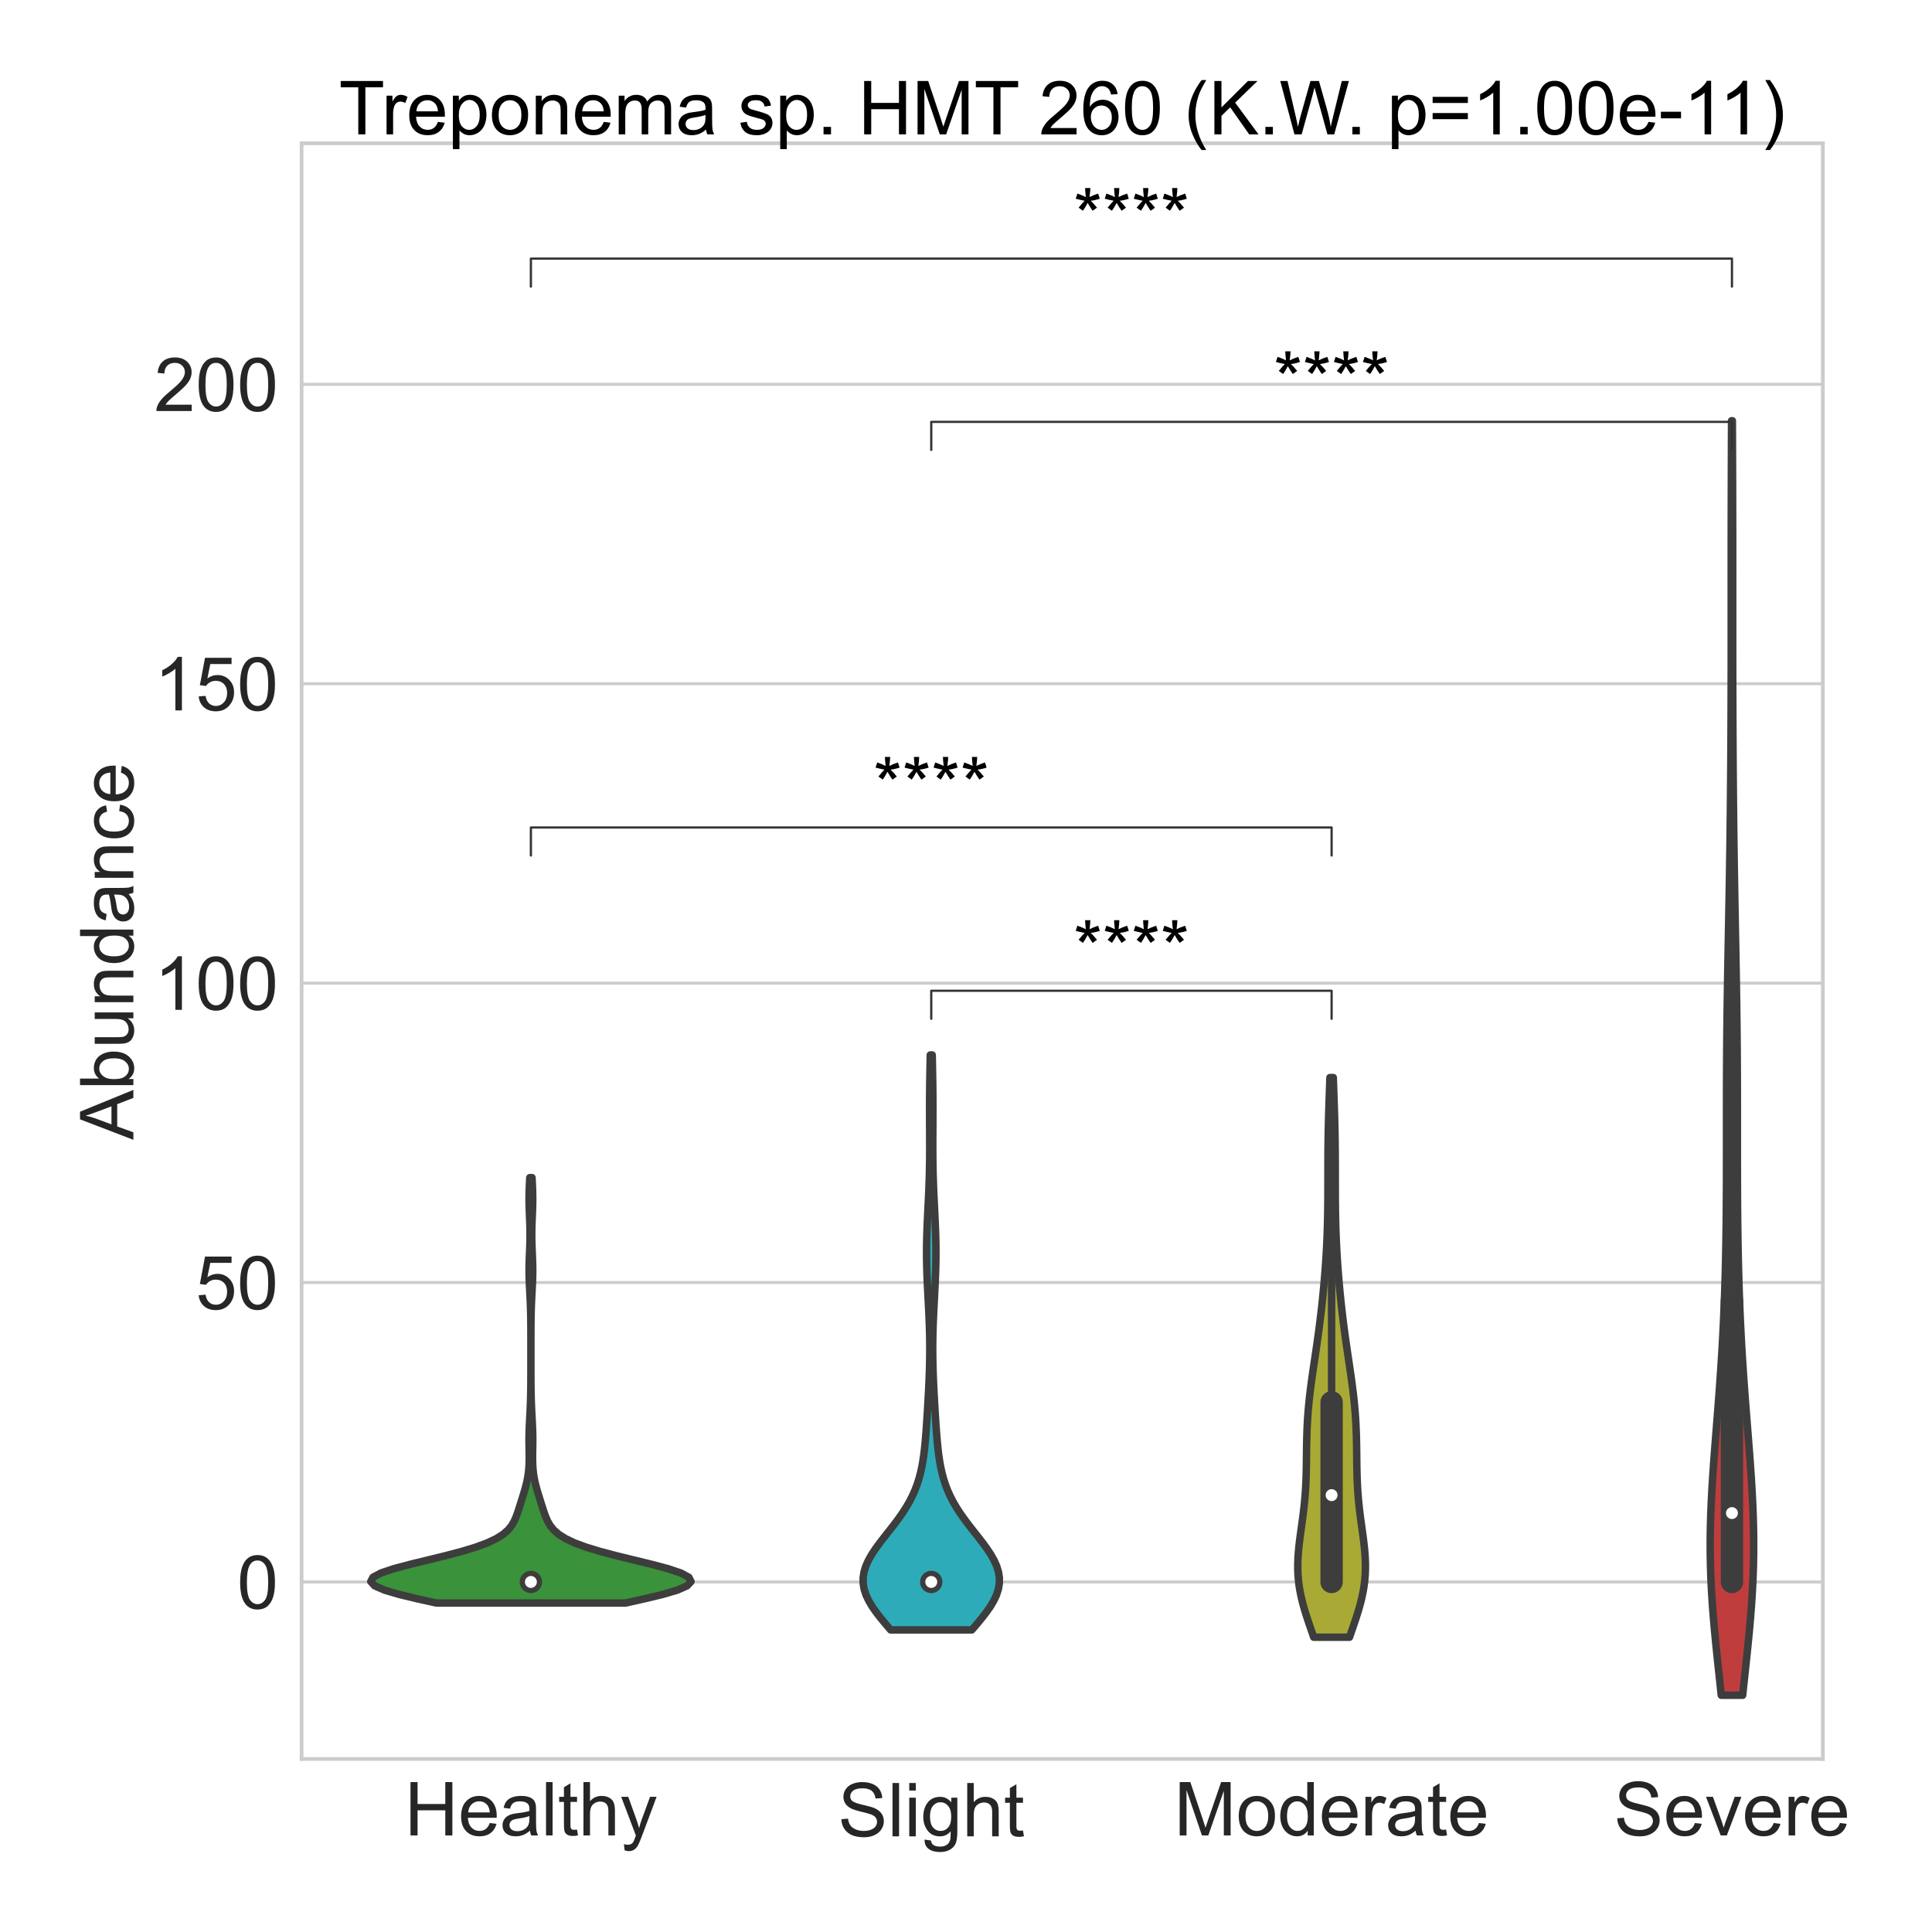 <?xml version="1.0" encoding="utf-8" standalone="no"?>
<!DOCTYPE svg PUBLIC "-//W3C//DTD SVG 1.1//EN"
  "http://www.w3.org/Graphics/SVG/1.1/DTD/svg11.dtd">
<!-- Created with matplotlib (https://matplotlib.org/) -->
<svg height="1296pt" version="1.1" viewBox="0 0 1296 1296" width="1296pt" xmlns="http://www.w3.org/2000/svg" xmlns:xlink="http://www.w3.org/1999/xlink">
 <defs>
  <style type="text/css">*{stroke-linecap:butt;stroke-linejoin:round;}</style>
 </defs>
 <g id="figure_1">
  <g id="patch_1">
   <path d="M 0 1296 
L 1296 1296 
L 1296 0 
L 0 0 
z
" style="fill:#ffffff;"/>
  </g>
  <g id="axes_1">
   <g id="patch_2">
    <path d="M 202.32 1179.94 
L 1222.786 1179.94 
L 1222.786 96.12 
L 202.32 96.12 
z
" style="fill:#ffffff;"/>
   </g>
   <g id="matplotlib.axis_1">
    <g id="xtick_1">
     <g id="text_1">
      <!-- Healthy -->
      <g style="fill:#262626;" transform="translate(271.367 1231.229)scale(0.5 -0.5)">
       <defs>
        <path d="M 8.016 0 
L 8.016 71.578 
L 17.484 71.578 
L 17.484 42.188 
L 54.688 42.188 
L 54.688 71.578 
L 64.156 71.578 
L 64.156 0 
L 54.688 0 
L 54.688 33.734 
L 17.484 33.734 
L 17.484 0 
z
" id="ArialMT-72"/>
        <path d="M 42.094 16.703 
L 51.172 15.578 
Q 49.031 7.625 43.219 3.219 
Q 37.406 -1.172 28.375 -1.172 
Q 17 -1.172 10.328 5.828 
Q 3.656 12.844 3.656 25.484 
Q 3.656 38.578 10.391 45.797 
Q 17.141 53.031 27.875 53.031 
Q 38.281 53.031 44.875 45.953 
Q 51.469 38.875 51.469 26.031 
Q 51.469 25.25 51.422 23.688 
L 12.75 23.688 
Q 13.234 15.141 17.578 10.594 
Q 21.922 6.062 28.422 6.062 
Q 33.25 6.062 36.672 8.594 
Q 40.094 11.141 42.094 16.703 
z
M 13.234 30.906 
L 42.188 30.906 
Q 41.609 37.453 38.875 40.719 
Q 34.672 45.797 27.984 45.797 
Q 21.922 45.797 17.797 41.75 
Q 13.672 37.703 13.234 30.906 
z
" id="ArialMT-101"/>
        <path d="M 40.438 6.391 
Q 35.547 2.25 31.031 0.531 
Q 26.516 -1.172 21.344 -1.172 
Q 12.797 -1.172 8.203 3 
Q 3.609 7.172 3.609 13.672 
Q 3.609 17.484 5.344 20.625 
Q 7.078 23.781 9.891 25.688 
Q 12.703 27.594 16.219 28.562 
Q 18.797 29.25 24.031 29.891 
Q 34.672 31.156 39.703 32.906 
Q 39.75 34.719 39.75 35.203 
Q 39.75 40.578 37.25 42.781 
Q 33.891 45.75 27.25 45.75 
Q 21.047 45.75 18.094 43.578 
Q 15.141 41.406 13.719 35.891 
L 5.125 37.062 
Q 6.297 42.578 8.984 45.969 
Q 11.672 49.359 16.75 51.188 
Q 21.828 53.031 28.516 53.031 
Q 35.156 53.031 39.297 51.469 
Q 43.453 49.906 45.406 47.531 
Q 47.359 45.172 48.141 41.547 
Q 48.578 39.312 48.578 33.453 
L 48.578 21.734 
Q 48.578 9.469 49.141 6.219 
Q 49.703 2.984 51.375 0 
L 42.188 0 
Q 40.828 2.734 40.438 6.391 
z
M 39.703 26.031 
Q 34.906 24.078 25.344 22.703 
Q 19.922 21.922 17.672 20.938 
Q 15.438 19.969 14.203 18.094 
Q 12.984 16.219 12.984 13.922 
Q 12.984 10.406 15.641 8.062 
Q 18.312 5.719 23.438 5.719 
Q 28.516 5.719 32.469 7.938 
Q 36.422 10.156 38.281 14.016 
Q 39.703 17 39.703 22.797 
z
" id="ArialMT-97"/>
        <path d="M 6.391 0 
L 6.391 71.578 
L 15.188 71.578 
L 15.188 0 
z
" id="ArialMT-108"/>
        <path d="M 25.781 7.859 
L 27.047 0.094 
Q 23.344 -0.688 20.406 -0.688 
Q 15.625 -0.688 12.984 0.828 
Q 10.359 2.344 9.281 4.812 
Q 8.203 7.281 8.203 15.188 
L 8.203 45.016 
L 1.766 45.016 
L 1.766 51.859 
L 8.203 51.859 
L 8.203 64.703 
L 16.938 69.969 
L 16.938 51.859 
L 25.781 51.859 
L 25.781 45.016 
L 16.938 45.016 
L 16.938 14.703 
Q 16.938 10.938 17.406 9.859 
Q 17.875 8.797 18.922 8.156 
Q 19.969 7.516 21.922 7.516 
Q 23.391 7.516 25.781 7.859 
z
" id="ArialMT-116"/>
        <path d="M 6.594 0 
L 6.594 71.578 
L 15.375 71.578 
L 15.375 45.906 
Q 21.531 53.031 30.906 53.031 
Q 36.672 53.031 40.922 50.75 
Q 45.172 48.484 47 44.484 
Q 48.828 40.484 48.828 32.859 
L 48.828 0 
L 40.047 0 
L 40.047 32.859 
Q 40.047 39.453 37.188 42.453 
Q 34.328 45.453 29.109 45.453 
Q 25.203 45.453 21.75 43.422 
Q 18.312 41.406 16.844 37.938 
Q 15.375 34.469 15.375 28.375 
L 15.375 0 
z
" id="ArialMT-104"/>
        <path d="M 6.203 -19.969 
L 5.219 -11.719 
Q 8.109 -12.5 10.25 -12.5 
Q 13.188 -12.5 14.938 -11.516 
Q 16.703 -10.547 17.828 -8.797 
Q 18.656 -7.469 20.516 -2.25 
Q 20.75 -1.516 21.297 -0.094 
L 1.609 51.859 
L 11.078 51.859 
L 21.875 21.828 
Q 23.969 16.109 25.641 9.812 
Q 27.156 15.875 29.25 21.625 
L 40.328 51.859 
L 49.125 51.859 
L 29.391 -0.875 
Q 26.219 -9.422 24.469 -12.641 
Q 22.125 -17 19.094 -19.016 
Q 16.062 -21.047 11.859 -21.047 
Q 9.328 -21.047 6.203 -19.969 
z
" id="ArialMT-121"/>
       </defs>
       <use xlink:href="#ArialMT-72"/>
       <use x="72.217" xlink:href="#ArialMT-101"/>
       <use x="127.832" xlink:href="#ArialMT-97"/>
       <use x="183.447" xlink:href="#ArialMT-108"/>
       <use x="205.664" xlink:href="#ArialMT-116"/>
       <use x="233.447" xlink:href="#ArialMT-104"/>
       <use x="289.062" xlink:href="#ArialMT-121"/>
      </g>
     </g>
    </g>
    <g id="xtick_2">
     <g id="text_2">
      <!-- Slight -->
      <g style="fill:#262626;" transform="translate(562.154 1231.838)scale(0.5 -0.5)">
       <defs>
        <path d="M 4.5 23 
L 13.422 23.781 
Q 14.062 18.406 16.375 14.969 
Q 18.703 11.531 23.578 9.406 
Q 28.469 7.281 34.578 7.281 
Q 39.984 7.281 44.141 8.891 
Q 48.297 10.5 50.312 13.297 
Q 52.344 16.109 52.344 19.438 
Q 52.344 22.797 50.391 25.312 
Q 48.438 27.828 43.953 29.547 
Q 41.062 30.672 31.203 33.031 
Q 21.344 35.406 17.391 37.5 
Q 12.25 40.188 9.734 44.156 
Q 7.234 48.141 7.234 53.078 
Q 7.234 58.5 10.297 63.203 
Q 13.375 67.922 19.281 70.359 
Q 25.203 72.797 32.422 72.797 
Q 40.375 72.797 46.453 70.234 
Q 52.547 67.672 55.812 62.688 
Q 59.078 57.719 59.328 51.422 
L 50.25 50.734 
Q 49.516 57.516 45.281 60.984 
Q 41.062 64.453 32.812 64.453 
Q 24.219 64.453 20.281 61.297 
Q 16.359 58.156 16.359 53.719 
Q 16.359 49.859 19.141 47.359 
Q 21.875 44.875 33.422 42.266 
Q 44.969 39.656 49.266 37.703 
Q 55.516 34.812 58.484 30.391 
Q 61.469 25.984 61.469 20.219 
Q 61.469 14.5 58.203 9.438 
Q 54.938 4.391 48.797 1.578 
Q 42.672 -1.219 35.016 -1.219 
Q 25.297 -1.219 18.719 1.609 
Q 12.156 4.438 8.422 10.125 
Q 4.688 15.828 4.5 23 
z
" id="ArialMT-83"/>
        <path d="M 6.641 61.469 
L 6.641 71.578 
L 15.438 71.578 
L 15.438 61.469 
z
M 6.641 0 
L 6.641 51.859 
L 15.438 51.859 
L 15.438 0 
z
" id="ArialMT-105"/>
        <path d="M 4.984 -4.297 
L 13.531 -5.562 
Q 14.062 -9.516 16.5 -11.328 
Q 19.781 -13.766 25.438 -13.766 
Q 31.547 -13.766 34.859 -11.328 
Q 38.188 -8.891 39.359 -4.5 
Q 40.047 -1.812 39.984 6.781 
Q 34.234 0 25.641 0 
Q 14.938 0 9.078 7.719 
Q 3.219 15.438 3.219 26.219 
Q 3.219 33.641 5.906 39.906 
Q 8.594 46.188 13.688 49.609 
Q 18.797 53.031 25.688 53.031 
Q 34.859 53.031 40.828 45.609 
L 40.828 51.859 
L 48.922 51.859 
L 48.922 7.031 
Q 48.922 -5.078 46.453 -10.125 
Q 44 -15.188 38.641 -18.109 
Q 33.297 -21.047 25.484 -21.047 
Q 16.219 -21.047 10.5 -16.875 
Q 4.781 -12.703 4.984 -4.297 
z
M 12.25 26.859 
Q 12.25 16.656 16.297 11.969 
Q 20.359 7.281 26.469 7.281 
Q 32.516 7.281 36.609 11.938 
Q 40.719 16.609 40.719 26.562 
Q 40.719 36.078 36.5 40.906 
Q 32.281 45.75 26.312 45.75 
Q 20.453 45.75 16.344 40.984 
Q 12.25 36.234 12.25 26.859 
z
" id="ArialMT-103"/>
       </defs>
       <use xlink:href="#ArialMT-83"/>
       <use x="66.699" xlink:href="#ArialMT-108"/>
       <use x="88.916" xlink:href="#ArialMT-105"/>
       <use x="111.133" xlink:href="#ArialMT-103"/>
       <use x="166.748" xlink:href="#ArialMT-104"/>
       <use x="222.363" xlink:href="#ArialMT-116"/>
      </g>
     </g>
    </g>
    <g id="xtick_3">
     <g id="text_3">
      <!-- Moderate -->
      <g style="fill:#262626;" transform="translate(787.644 1231.229)scale(0.5 -0.5)">
       <defs>
        <path d="M 7.422 0 
L 7.422 71.578 
L 21.688 71.578 
L 38.625 20.906 
Q 40.969 13.812 42.047 10.297 
Q 43.266 14.203 45.844 21.781 
L 62.984 71.578 
L 75.734 71.578 
L 75.734 0 
L 66.609 0 
L 66.609 59.906 
L 45.797 0 
L 37.25 0 
L 16.547 60.938 
L 16.547 0 
z
" id="ArialMT-77"/>
        <path d="M 3.328 25.922 
Q 3.328 40.328 11.328 47.266 
Q 18.016 53.031 27.641 53.031 
Q 38.328 53.031 45.109 46.016 
Q 51.906 39.016 51.906 26.656 
Q 51.906 16.656 48.906 10.906 
Q 45.906 5.172 40.156 2 
Q 34.422 -1.172 27.641 -1.172 
Q 16.75 -1.172 10.031 5.812 
Q 3.328 12.797 3.328 25.922 
z
M 12.359 25.922 
Q 12.359 15.969 16.703 11.016 
Q 21.047 6.062 27.641 6.062 
Q 34.188 6.062 38.531 11.031 
Q 42.875 16.016 42.875 26.219 
Q 42.875 35.844 38.5 40.797 
Q 34.125 45.75 27.641 45.75 
Q 21.047 45.75 16.703 40.812 
Q 12.359 35.891 12.359 25.922 
z
" id="ArialMT-111"/>
        <path d="M 40.234 0 
L 40.234 6.547 
Q 35.297 -1.172 25.734 -1.172 
Q 19.531 -1.172 14.328 2.25 
Q 9.125 5.672 6.266 11.797 
Q 3.422 17.922 3.422 25.875 
Q 3.422 33.641 6 39.969 
Q 8.594 46.297 13.766 49.656 
Q 18.953 53.031 25.344 53.031 
Q 30.031 53.031 33.688 51.047 
Q 37.359 49.078 39.656 45.906 
L 39.656 71.578 
L 48.391 71.578 
L 48.391 0 
z
M 12.453 25.875 
Q 12.453 15.922 16.641 10.984 
Q 20.844 6.062 26.562 6.062 
Q 32.328 6.062 36.344 10.766 
Q 40.375 15.484 40.375 25.141 
Q 40.375 35.797 36.266 40.766 
Q 32.172 45.75 26.172 45.75 
Q 20.312 45.75 16.375 40.969 
Q 12.453 36.188 12.453 25.875 
z
" id="ArialMT-100"/>
        <path d="M 6.5 0 
L 6.5 51.859 
L 14.406 51.859 
L 14.406 44 
Q 17.438 49.516 20 51.266 
Q 22.562 53.031 25.641 53.031 
Q 30.078 53.031 34.672 50.203 
L 31.641 42.047 
Q 28.422 43.953 25.203 43.953 
Q 22.312 43.953 20.016 42.219 
Q 17.719 40.484 16.75 37.406 
Q 15.281 32.719 15.281 27.156 
L 15.281 0 
z
" id="ArialMT-114"/>
       </defs>
       <use xlink:href="#ArialMT-77"/>
       <use x="83.301" xlink:href="#ArialMT-111"/>
       <use x="138.916" xlink:href="#ArialMT-100"/>
       <use x="194.531" xlink:href="#ArialMT-101"/>
       <use x="250.146" xlink:href="#ArialMT-114"/>
       <use x="283.447" xlink:href="#ArialMT-97"/>
       <use x="339.062" xlink:href="#ArialMT-116"/>
       <use x="366.846" xlink:href="#ArialMT-101"/>
      </g>
     </g>
    </g>
    <g id="xtick_4">
     <g id="text_4">
      <!-- Severe -->
      <g style="fill:#262626;" transform="translate(1082.603 1231.229)scale(0.5 -0.5)">
       <defs>
        <path d="M 21 0 
L 1.266 51.859 
L 10.547 51.859 
L 21.688 20.797 
Q 23.484 15.766 25 10.359 
Q 26.172 14.453 28.266 20.219 
L 39.797 51.859 
L 48.828 51.859 
L 29.203 0 
z
" id="ArialMT-118"/>
       </defs>
       <use xlink:href="#ArialMT-83"/>
       <use x="66.699" xlink:href="#ArialMT-101"/>
       <use x="122.314" xlink:href="#ArialMT-118"/>
       <use x="172.314" xlink:href="#ArialMT-101"/>
       <use x="227.93" xlink:href="#ArialMT-114"/>
       <use x="261.23" xlink:href="#ArialMT-101"/>
      </g>
     </g>
    </g>
   </g>
   <g id="matplotlib.axis_2">
    <g id="ytick_1">
     <g id="line2d_1">
      <path clip-path="url(#pf30c84aaec)" d="M 202.32 1061.186 
L 1222.786 1061.186 
" style="fill:none;stroke:#cccccc;stroke-linecap:round;stroke-width:2;"/>
     </g>
     <g id="text_5">
      <!-- 0 -->
      <g style="fill:#262626;" transform="translate(159.015 1079.08)scale(0.5 -0.5)">
       <defs>
        <path d="M 4.156 35.297 
Q 4.156 48 6.766 55.734 
Q 9.375 63.484 14.516 67.672 
Q 19.672 71.875 27.484 71.875 
Q 33.25 71.875 37.594 69.547 
Q 41.938 67.234 44.766 62.859 
Q 47.609 58.5 49.219 52.219 
Q 50.828 45.953 50.828 35.297 
Q 50.828 22.703 48.234 14.969 
Q 45.656 7.234 40.5 3 
Q 35.359 -1.219 27.484 -1.219 
Q 17.141 -1.219 11.234 6.203 
Q 4.156 15.141 4.156 35.297 
z
M 13.188 35.297 
Q 13.188 17.672 17.312 11.828 
Q 21.438 6 27.484 6 
Q 33.547 6 37.672 11.859 
Q 41.797 17.719 41.797 35.297 
Q 41.797 52.984 37.672 58.781 
Q 33.547 64.594 27.391 64.594 
Q 21.344 64.594 17.719 59.469 
Q 13.188 52.938 13.188 35.297 
z
" id="ArialMT-48"/>
       </defs>
       <use xlink:href="#ArialMT-48"/>
      </g>
     </g>
    </g>
    <g id="ytick_2">
     <g id="line2d_2">
      <path clip-path="url(#pf30c84aaec)" d="M 202.32 860.343 
L 1222.786 860.343 
" style="fill:none;stroke:#cccccc;stroke-linecap:round;stroke-width:2;"/>
     </g>
     <g id="text_6">
      <!-- 50 -->
      <g style="fill:#262626;" transform="translate(131.211 878.237)scale(0.5 -0.5)">
       <defs>
        <path d="M 4.156 18.75 
L 13.375 19.531 
Q 14.406 12.797 18.141 9.391 
Q 21.875 6 27.156 6 
Q 33.5 6 37.891 10.781 
Q 42.281 15.578 42.281 23.484 
Q 42.281 31 38.062 35.344 
Q 33.844 39.703 27 39.703 
Q 22.75 39.703 19.328 37.766 
Q 15.922 35.844 13.969 32.766 
L 5.719 33.844 
L 12.641 70.609 
L 48.25 70.609 
L 48.25 62.203 
L 19.672 62.203 
L 15.828 42.969 
Q 22.266 47.469 29.344 47.469 
Q 38.719 47.469 45.156 40.969 
Q 51.609 34.469 51.609 24.266 
Q 51.609 14.547 45.953 7.469 
Q 39.062 -1.219 27.156 -1.219 
Q 17.391 -1.219 11.203 4.25 
Q 5.031 9.719 4.156 18.75 
z
" id="ArialMT-53"/>
       </defs>
       <use xlink:href="#ArialMT-53"/>
       <use x="55.615" xlink:href="#ArialMT-48"/>
      </g>
     </g>
    </g>
    <g id="ytick_3">
     <g id="line2d_3">
      <path clip-path="url(#pf30c84aaec)" d="M 202.32 659.5 
L 1222.786 659.5 
" style="fill:none;stroke:#cccccc;stroke-linecap:round;stroke-width:2;"/>
     </g>
     <g id="text_7">
      <!-- 100 -->
      <g style="fill:#262626;" transform="translate(103.406 677.395)scale(0.5 -0.5)">
       <defs>
        <path d="M 37.25 0 
L 28.469 0 
L 28.469 56 
Q 25.297 52.984 20.141 49.953 
Q 14.984 46.922 10.891 45.406 
L 10.891 53.906 
Q 18.266 57.375 23.781 62.297 
Q 29.297 67.234 31.594 71.875 
L 37.25 71.875 
z
" id="ArialMT-49"/>
       </defs>
       <use xlink:href="#ArialMT-49"/>
       <use x="55.615" xlink:href="#ArialMT-48"/>
       <use x="111.23" xlink:href="#ArialMT-48"/>
      </g>
     </g>
    </g>
    <g id="ytick_4">
     <g id="line2d_4">
      <path clip-path="url(#pf30c84aaec)" d="M 202.32 458.657 
L 1222.786 458.657 
" style="fill:none;stroke:#cccccc;stroke-linecap:round;stroke-width:2;"/>
     </g>
     <g id="text_8">
      <!-- 150 -->
      <g style="fill:#262626;" transform="translate(103.406 476.552)scale(0.5 -0.5)">
       <use xlink:href="#ArialMT-49"/>
       <use x="55.615" xlink:href="#ArialMT-53"/>
       <use x="111.23" xlink:href="#ArialMT-48"/>
      </g>
     </g>
    </g>
    <g id="ytick_5">
     <g id="line2d_5">
      <path clip-path="url(#pf30c84aaec)" d="M 202.32 257.815 
L 1222.786 257.815 
" style="fill:none;stroke:#cccccc;stroke-linecap:round;stroke-width:2;"/>
     </g>
     <g id="text_9">
      <!-- 200 -->
      <g style="fill:#262626;" transform="translate(103.406 275.709)scale(0.5 -0.5)">
       <defs>
        <path d="M 50.344 8.453 
L 50.344 0 
L 3.031 0 
Q 2.938 3.172 4.047 6.109 
Q 5.859 10.938 9.828 15.625 
Q 13.812 20.312 21.344 26.469 
Q 33.016 36.031 37.109 41.625 
Q 41.219 47.219 41.219 52.203 
Q 41.219 57.422 37.469 61 
Q 33.734 64.594 27.734 64.594 
Q 21.391 64.594 17.578 60.781 
Q 13.766 56.984 13.719 50.25 
L 4.688 51.172 
Q 5.609 61.281 11.656 66.578 
Q 17.719 71.875 27.938 71.875 
Q 38.234 71.875 44.234 66.156 
Q 50.25 60.453 50.25 52 
Q 50.25 47.703 48.484 43.547 
Q 46.734 39.406 42.656 34.812 
Q 38.578 30.219 29.109 22.219 
Q 21.188 15.578 18.938 13.203 
Q 16.703 10.844 15.234 8.453 
z
" id="ArialMT-50"/>
       </defs>
       <use xlink:href="#ArialMT-50"/>
       <use x="55.615" xlink:href="#ArialMT-48"/>
       <use x="111.23" xlink:href="#ArialMT-48"/>
      </g>
     </g>
    </g>
    <g id="text_10">
     <!-- Abundance -->
     <g style="fill:#262626;" transform="translate(89.468 764.522)rotate(-90)scale(0.5 -0.5)">
      <defs>
       <path d="M -0.141 0 
L 27.344 71.578 
L 37.547 71.578 
L 66.844 0 
L 56.062 0 
L 47.703 21.688 
L 17.781 21.688 
L 9.906 0 
z
M 20.516 29.391 
L 44.781 29.391 
L 37.312 49.219 
Q 33.891 58.25 32.234 64.062 
Q 30.859 57.172 28.375 50.391 
z
" id="ArialMT-65"/>
       <path d="M 14.703 0 
L 6.547 0 
L 6.547 71.578 
L 15.328 71.578 
L 15.328 46.047 
Q 20.906 53.031 29.547 53.031 
Q 34.328 53.031 38.594 51.094 
Q 42.875 49.172 45.625 45.672 
Q 48.391 42.188 49.953 37.25 
Q 51.516 32.328 51.516 26.703 
Q 51.516 13.375 44.922 6.094 
Q 38.328 -1.172 29.109 -1.172 
Q 19.922 -1.172 14.703 6.5 
z
M 14.594 26.312 
Q 14.594 17 17.141 12.844 
Q 21.297 6.062 28.375 6.062 
Q 34.125 6.062 38.328 11.062 
Q 42.531 16.062 42.531 25.984 
Q 42.531 36.141 38.5 40.969 
Q 34.469 45.797 28.766 45.797 
Q 23 45.797 18.797 40.797 
Q 14.594 35.797 14.594 26.312 
z
" id="ArialMT-98"/>
       <path d="M 40.578 0 
L 40.578 7.625 
Q 34.516 -1.172 24.125 -1.172 
Q 19.531 -1.172 15.547 0.578 
Q 11.578 2.344 9.641 5 
Q 7.719 7.672 6.938 11.531 
Q 6.391 14.109 6.391 19.734 
L 6.391 51.859 
L 15.188 51.859 
L 15.188 23.094 
Q 15.188 16.219 15.719 13.812 
Q 16.547 10.359 19.234 8.375 
Q 21.922 6.391 25.875 6.391 
Q 29.828 6.391 33.297 8.422 
Q 36.766 10.453 38.203 13.938 
Q 39.656 17.438 39.656 24.078 
L 39.656 51.859 
L 48.438 51.859 
L 48.438 0 
z
" id="ArialMT-117"/>
       <path d="M 6.594 0 
L 6.594 51.859 
L 14.5 51.859 
L 14.5 44.484 
Q 20.219 53.031 31 53.031 
Q 35.688 53.031 39.625 51.344 
Q 43.562 49.656 45.516 46.922 
Q 47.469 44.188 48.25 40.438 
Q 48.734 37.984 48.734 31.891 
L 48.734 0 
L 39.938 0 
L 39.938 31.547 
Q 39.938 36.922 38.906 39.578 
Q 37.891 42.234 35.281 43.812 
Q 32.672 45.406 29.156 45.406 
Q 23.531 45.406 19.453 41.844 
Q 15.375 38.281 15.375 28.328 
L 15.375 0 
z
" id="ArialMT-110"/>
       <path d="M 40.438 19 
L 49.078 17.875 
Q 47.656 8.938 41.812 3.875 
Q 35.984 -1.172 27.484 -1.172 
Q 16.844 -1.172 10.375 5.781 
Q 3.906 12.75 3.906 25.734 
Q 3.906 34.125 6.688 40.422 
Q 9.469 46.734 15.156 49.875 
Q 20.844 53.031 27.547 53.031 
Q 35.984 53.031 41.359 48.75 
Q 46.734 44.484 48.25 36.625 
L 39.703 35.297 
Q 38.484 40.531 35.375 43.156 
Q 32.281 45.797 27.875 45.797 
Q 21.234 45.797 17.078 41.031 
Q 12.938 36.281 12.938 25.984 
Q 12.938 15.531 16.938 10.797 
Q 20.953 6.062 27.391 6.062 
Q 32.562 6.062 36.031 9.234 
Q 39.5 12.406 40.438 19 
z
" id="ArialMT-99"/>
      </defs>
      <use xlink:href="#ArialMT-65"/>
      <use x="66.699" xlink:href="#ArialMT-98"/>
      <use x="122.314" xlink:href="#ArialMT-117"/>
      <use x="177.93" xlink:href="#ArialMT-110"/>
      <use x="233.545" xlink:href="#ArialMT-100"/>
      <use x="289.16" xlink:href="#ArialMT-97"/>
      <use x="344.775" xlink:href="#ArialMT-110"/>
      <use x="400.391" xlink:href="#ArialMT-99"/>
      <use x="450.391" xlink:href="#ArialMT-101"/>
     </g>
    </g>
   </g>
   <g id="PolyCollection_1">
    <defs>
     <path d="M 419.52 -220.671 
L 292.738 -220.671 
L 279.744 -223.553 
L 267.763 -226.436 
L 257.963 -229.318 
L 251.375 -232.201 
L 248.705 -235.083 
L 250.2 -237.965 
L 255.602 -240.848 
L 264.204 -243.73 
L 274.992 -246.613 
L 286.829 -249.495 
L 298.645 -252.378 
L 309.584 -255.26 
L 319.08 -258.143 
L 326.872 -261.025 
L 332.953 -263.908 
L 337.501 -266.79 
L 340.795 -269.673 
L 343.144 -272.555 
L 344.838 -275.438 
L 346.12 -278.32 
L 347.174 -281.203 
L 348.122 -284.085 
L 349.037 -286.968 
L 349.948 -289.85 
L 350.853 -292.733 
L 351.73 -295.615 
L 352.545 -298.498 
L 353.268 -301.38 
L 353.872 -304.263 
L 354.342 -307.145 
L 354.675 -310.028 
L 354.883 -312.91 
L 354.983 -315.793 
L 355.004 -318.675 
L 354.975 -321.558 
L 354.926 -324.44 
L 354.883 -327.323 
L 354.866 -330.205 
L 354.889 -333.088 
L 354.954 -335.97 
L 355.057 -338.853 
L 355.19 -341.735 
L 355.34 -344.618 
L 355.492 -347.5 
L 355.636 -350.383 
L 355.762 -353.265 
L 355.868 -356.147 
L 355.95 -359.03 
L 356.012 -361.912 
L 356.055 -364.795 
L 356.084 -367.677 
L 356.103 -370.56 
L 356.115 -373.442 
L 356.121 -376.325 
L 356.125 -379.207 
L 356.127 -382.09 
L 356.128 -384.972 
L 356.128 -387.855 
L 356.128 -390.737 
L 356.127 -393.62 
L 356.124 -396.502 
L 356.12 -399.385 
L 356.112 -402.267 
L 356.099 -405.15 
L 356.077 -408.032 
L 356.045 -410.915 
L 355.997 -413.797 
L 355.93 -416.68 
L 355.841 -419.562 
L 355.729 -422.445 
L 355.597 -425.327 
L 355.45 -428.21 
L 355.298 -431.092 
L 355.153 -433.975 
L 355.029 -436.857 
L 354.94 -439.74 
L 354.894 -442.622 
L 354.898 -445.505 
L 354.949 -448.387 
L 355.039 -451.27 
L 355.154 -454.152 
L 355.278 -457.035 
L 355.393 -459.917 
L 355.484 -462.8 
L 355.538 -465.682 
L 355.549 -468.565 
L 355.514 -471.447 
L 355.439 -474.329 
L 355.334 -477.212 
L 355.212 -480.094 
L 355.09 -482.977 
L 354.987 -485.859 
L 354.916 -488.742 
L 354.89 -491.624 
L 354.913 -494.507 
L 354.983 -497.389 
L 355.092 -500.272 
L 355.229 -503.154 
L 355.38 -506.037 
L 356.878 -506.037 
L 356.878 -506.037 
L 357.029 -503.154 
L 357.166 -500.272 
L 357.275 -497.389 
L 357.345 -494.507 
L 357.368 -491.624 
L 357.342 -488.742 
L 357.271 -485.859 
L 357.168 -482.977 
L 357.046 -480.094 
L 356.924 -477.212 
L 356.819 -474.329 
L 356.744 -471.447 
L 356.709 -468.565 
L 356.72 -465.682 
L 356.774 -462.8 
L 356.865 -459.917 
L 356.98 -457.035 
L 357.104 -454.152 
L 357.219 -451.27 
L 357.309 -448.387 
L 357.36 -445.505 
L 357.364 -442.622 
L 357.318 -439.74 
L 357.229 -436.857 
L 357.105 -433.975 
L 356.96 -431.092 
L 356.808 -428.21 
L 356.661 -425.327 
L 356.529 -422.445 
L 356.417 -419.562 
L 356.328 -416.68 
L 356.261 -413.797 
L 356.213 -410.915 
L 356.18 -408.032 
L 356.159 -405.15 
L 356.146 -402.267 
L 356.138 -399.385 
L 356.134 -396.502 
L 356.131 -393.62 
L 356.13 -390.737 
L 356.13 -387.855 
L 356.13 -384.972 
L 356.131 -382.09 
L 356.133 -379.207 
L 356.137 -376.325 
L 356.143 -373.442 
L 356.155 -370.56 
L 356.174 -367.677 
L 356.203 -364.795 
L 356.246 -361.912 
L 356.308 -359.03 
L 356.39 -356.147 
L 356.496 -353.265 
L 356.622 -350.383 
L 356.766 -347.5 
L 356.918 -344.618 
L 357.068 -341.735 
L 357.201 -338.853 
L 357.304 -335.97 
L 357.369 -333.088 
L 357.392 -330.205 
L 357.375 -327.323 
L 357.332 -324.44 
L 357.283 -321.558 
L 357.254 -318.675 
L 357.274 -315.793 
L 357.375 -312.91 
L 357.583 -310.028 
L 357.916 -307.145 
L 358.386 -304.263 
L 358.99 -301.38 
L 359.713 -298.498 
L 360.528 -295.615 
L 361.405 -292.733 
L 362.31 -289.85 
L 363.221 -286.968 
L 364.136 -284.085 
L 365.084 -281.203 
L 366.137 -278.32 
L 367.42 -275.438 
L 369.114 -272.555 
L 371.463 -269.673 
L 374.757 -266.79 
L 379.305 -263.908 
L 385.386 -261.025 
L 393.178 -258.143 
L 402.674 -255.26 
L 413.613 -252.378 
L 425.429 -249.495 
L 437.266 -246.613 
L 448.053 -243.73 
L 456.656 -240.848 
L 462.058 -237.965 
L 463.553 -235.083 
L 460.883 -232.201 
L 454.295 -229.318 
L 444.495 -226.436 
L 432.514 -223.553 
L 419.52 -220.671 
z
" id="m09382a79a9" style="stroke:#3d3d3d;stroke-width:5;"/>
    </defs>
    <g clip-path="url(#pf30c84aaec)">
     <use style="fill:#3a923a;stroke:#3d3d3d;stroke-width:5;" x="0" xlink:href="#m09382a79a9" y="1296"/>
    </g>
   </g>
   <g id="PolyCollection_2">
    <defs>
     <path d="M 651.94 -202.649 
L 597.439 -202.649 
L 594.119 -206.545 
L 590.888 -210.441 
L 587.852 -214.337 
L 585.118 -218.232 
L 582.787 -222.128 
L 580.949 -226.024 
L 579.676 -229.92 
L 579.018 -233.815 
L 578.995 -237.711 
L 579.604 -241.607 
L 580.813 -245.502 
L 582.563 -249.398 
L 584.777 -253.294 
L 587.361 -257.19 
L 590.214 -261.085 
L 593.23 -264.981 
L 596.307 -268.877 
L 599.354 -272.773 
L 602.29 -276.668 
L 605.052 -280.564 
L 607.591 -284.46 
L 609.879 -288.356 
L 611.899 -292.251 
L 613.653 -296.147 
L 615.15 -300.043 
L 616.409 -303.939 
L 617.457 -307.834 
L 618.32 -311.73 
L 619.029 -315.626 
L 619.611 -319.522 
L 620.094 -323.417 
L 620.501 -327.313 
L 620.851 -331.209 
L 621.161 -335.105 
L 621.443 -339 
L 621.706 -342.896 
L 621.957 -346.792 
L 622.197 -350.688 
L 622.428 -354.583 
L 622.649 -358.479 
L 622.858 -362.375 
L 623.051 -366.27 
L 623.225 -370.166 
L 623.377 -374.062 
L 623.503 -377.958 
L 623.6 -381.853 
L 623.664 -385.749 
L 623.696 -389.645 
L 623.692 -393.541 
L 623.653 -397.436 
L 623.579 -401.332 
L 623.474 -405.228 
L 623.338 -409.124 
L 623.177 -413.019 
L 622.995 -416.915 
L 622.798 -420.811 
L 622.593 -424.707 
L 622.388 -428.602 
L 622.189 -432.498 
L 622.006 -436.394 
L 621.845 -440.29 
L 621.712 -444.185 
L 621.614 -448.081 
L 621.554 -451.977 
L 621.535 -455.873 
L 621.557 -459.768 
L 621.619 -463.664 
L 621.718 -467.56 
L 621.849 -471.456 
L 622.006 -475.351 
L 622.182 -479.247 
L 622.371 -483.143 
L 622.564 -487.038 
L 622.755 -490.934 
L 622.936 -494.83 
L 623.102 -498.726 
L 623.249 -502.621 
L 623.374 -506.517 
L 623.475 -510.413 
L 623.551 -514.309 
L 623.603 -518.204 
L 623.634 -522.1 
L 623.646 -525.996 
L 623.644 -529.892 
L 623.632 -533.787 
L 623.613 -537.683 
L 623.594 -541.579 
L 623.576 -545.475 
L 623.565 -549.37 
L 623.563 -553.266 
L 623.572 -557.162 
L 623.594 -561.058 
L 623.628 -564.953 
L 623.674 -568.849 
L 623.731 -572.745 
L 623.798 -576.641 
L 623.871 -580.536 
L 623.949 -584.432 
L 624.029 -588.328 
L 625.349 -588.328 
L 625.349 -588.328 
L 625.429 -584.432 
L 625.507 -580.536 
L 625.581 -576.641 
L 625.647 -572.745 
L 625.705 -568.849 
L 625.751 -564.953 
L 625.785 -561.058 
L 625.806 -557.162 
L 625.816 -553.266 
L 625.813 -549.37 
L 625.802 -545.475 
L 625.785 -541.579 
L 625.765 -537.683 
L 625.747 -533.787 
L 625.734 -529.892 
L 625.732 -525.996 
L 625.745 -522.1 
L 625.776 -518.204 
L 625.828 -514.309 
L 625.904 -510.413 
L 626.005 -506.517 
L 626.129 -502.621 
L 626.276 -498.726 
L 626.443 -494.83 
L 626.624 -490.934 
L 626.815 -487.038 
L 627.008 -483.143 
L 627.196 -479.247 
L 627.373 -475.351 
L 627.53 -471.456 
L 627.661 -467.56 
L 627.76 -463.664 
L 627.821 -459.768 
L 627.843 -455.873 
L 627.824 -451.977 
L 627.764 -448.081 
L 627.666 -444.185 
L 627.534 -440.29 
L 627.373 -436.394 
L 627.189 -432.498 
L 626.991 -428.602 
L 626.786 -424.707 
L 626.581 -420.811 
L 626.384 -416.915 
L 626.202 -413.019 
L 626.041 -409.124 
L 625.905 -405.228 
L 625.799 -401.332 
L 625.726 -397.436 
L 625.687 -393.541 
L 625.683 -389.645 
L 625.714 -385.749 
L 625.779 -381.853 
L 625.876 -377.958 
L 626.001 -374.062 
L 626.153 -370.166 
L 626.328 -366.27 
L 626.521 -362.375 
L 626.73 -358.479 
L 626.951 -354.583 
L 627.182 -350.688 
L 627.422 -346.792 
L 627.672 -342.896 
L 627.935 -339 
L 628.218 -335.105 
L 628.528 -331.209 
L 628.878 -327.313 
L 629.284 -323.417 
L 629.767 -319.522 
L 630.35 -315.626 
L 631.058 -311.73 
L 631.922 -307.834 
L 632.969 -303.939 
L 634.229 -300.043 
L 635.726 -296.147 
L 637.479 -292.251 
L 639.5 -288.356 
L 641.787 -284.46 
L 644.327 -280.564 
L 647.088 -276.668 
L 650.025 -272.773 
L 653.071 -268.877 
L 656.149 -264.981 
L 659.165 -261.085 
L 662.017 -257.19 
L 664.602 -253.294 
L 666.816 -249.398 
L 668.566 -245.502 
L 669.774 -241.607 
L 670.383 -237.711 
L 670.361 -233.815 
L 669.702 -229.92 
L 668.429 -226.024 
L 666.592 -222.128 
L 664.261 -218.232 
L 661.527 -214.337 
L 658.491 -210.441 
L 655.26 -206.545 
L 651.94 -202.649 
z
" id="ma0621b5850" style="stroke:#3d3d3d;stroke-width:5;"/>
    </defs>
    <g clip-path="url(#pf30c84aaec)">
     <use style="fill:#2eabb8;stroke:#3d3d3d;stroke-width:5;" x="0" xlink:href="#ma0621b5850" y="1296"/>
    </g>
   </g>
   <g id="PolyCollection_3">
    <defs>
     <path d="M 905.26 -197.744 
L 881.24 -197.744 
L 879.93 -201.536 
L 878.62 -205.328 
L 877.335 -209.12 
L 876.102 -212.912 
L 874.944 -216.704 
L 873.887 -220.496 
L 872.952 -224.288 
L 872.157 -228.08 
L 871.515 -231.872 
L 871.034 -235.664 
L 870.716 -239.456 
L 870.56 -243.247 
L 870.557 -247.039 
L 870.692 -250.831 
L 870.949 -254.623 
L 871.307 -258.415 
L 871.743 -262.207 
L 872.233 -265.999 
L 872.753 -269.791 
L 873.281 -273.583 
L 873.797 -277.375 
L 874.284 -281.167 
L 874.727 -284.959 
L 875.118 -288.751 
L 875.451 -292.543 
L 875.724 -296.335 
L 875.939 -300.127 
L 876.1 -303.919 
L 876.217 -307.711 
L 876.297 -311.503 
L 876.353 -315.295 
L 876.397 -319.087 
L 876.439 -322.879 
L 876.493 -326.671 
L 876.567 -330.463 
L 876.672 -334.255 
L 876.815 -338.047 
L 877.002 -341.839 
L 877.236 -345.631 
L 877.52 -349.423 
L 877.853 -353.215 
L 878.233 -357.007 
L 878.656 -360.799 
L 879.119 -364.591 
L 879.615 -368.383 
L 880.138 -372.175 
L 880.68 -375.966 
L 881.236 -379.758 
L 881.798 -383.55 
L 882.361 -387.342 
L 882.918 -391.134 
L 883.467 -394.926 
L 884.002 -398.718 
L 884.52 -402.51 
L 885.021 -406.302 
L 885.503 -410.094 
L 885.964 -413.886 
L 886.405 -417.678 
L 886.825 -421.47 
L 887.226 -425.262 
L 887.605 -429.054 
L 887.965 -432.846 
L 888.304 -436.638 
L 888.622 -440.43 
L 888.919 -444.222 
L 889.195 -448.014 
L 889.448 -451.806 
L 889.677 -455.598 
L 889.884 -459.39 
L 890.066 -463.182 
L 890.225 -466.974 
L 890.361 -470.766 
L 890.474 -474.558 
L 890.565 -478.35 
L 890.637 -482.142 
L 890.69 -485.934 
L 890.728 -489.726 
L 890.752 -493.518 
L 890.767 -497.31 
L 890.774 -501.102 
L 890.776 -504.893 
L 890.778 -508.685 
L 890.781 -512.477 
L 890.789 -516.269 
L 890.804 -520.061 
L 890.829 -523.853 
L 890.864 -527.645 
L 890.912 -531.437 
L 890.973 -535.229 
L 891.047 -539.021 
L 891.134 -542.813 
L 891.233 -546.605 
L 891.343 -550.397 
L 891.462 -554.189 
L 891.588 -557.981 
L 891.718 -561.773 
L 891.851 -565.565 
L 891.984 -569.357 
L 892.115 -573.149 
L 894.384 -573.149 
L 894.384 -573.149 
L 894.515 -569.357 
L 894.648 -565.565 
L 894.781 -561.773 
L 894.912 -557.981 
L 895.037 -554.189 
L 895.156 -550.397 
L 895.266 -546.605 
L 895.365 -542.813 
L 895.452 -539.021 
L 895.526 -535.229 
L 895.587 -531.437 
L 895.635 -527.645 
L 895.671 -523.853 
L 895.695 -520.061 
L 895.71 -516.269 
L 895.718 -512.477 
L 895.722 -508.685 
L 895.723 -504.893 
L 895.726 -501.102 
L 895.733 -497.31 
L 895.747 -493.518 
L 895.771 -489.726 
L 895.809 -485.934 
L 895.863 -482.142 
L 895.934 -478.35 
L 896.026 -474.558 
L 896.138 -470.766 
L 896.274 -466.974 
L 896.433 -463.182 
L 896.616 -459.39 
L 896.822 -455.598 
L 897.052 -451.806 
L 897.305 -448.014 
L 897.58 -444.222 
L 897.877 -440.43 
L 898.195 -436.638 
L 898.534 -432.846 
L 898.894 -429.054 
L 899.274 -425.262 
L 899.674 -421.47 
L 900.094 -417.678 
L 900.535 -413.886 
L 900.997 -410.094 
L 901.478 -406.302 
L 901.979 -402.51 
L 902.498 -398.718 
L 903.033 -394.926 
L 903.581 -391.134 
L 904.139 -387.342 
L 904.701 -383.55 
L 905.264 -379.758 
L 905.819 -375.966 
L 906.362 -372.175 
L 906.884 -368.383 
L 907.38 -364.591 
L 907.843 -360.799 
L 908.267 -357.007 
L 908.647 -353.215 
L 908.979 -349.423 
L 909.263 -345.631 
L 909.497 -341.839 
L 909.684 -338.047 
L 909.827 -334.255 
L 909.932 -330.463 
L 910.007 -326.671 
L 910.06 -322.879 
L 910.103 -319.087 
L 910.146 -315.295 
L 910.202 -311.503 
L 910.283 -307.711 
L 910.399 -303.919 
L 910.561 -300.127 
L 910.775 -296.335 
L 911.048 -292.543 
L 911.381 -288.751 
L 911.772 -284.959 
L 912.216 -281.167 
L 912.702 -277.375 
L 913.218 -273.583 
L 913.746 -269.791 
L 914.266 -265.999 
L 914.756 -262.207 
L 915.192 -258.415 
L 915.55 -254.623 
L 915.807 -250.831 
L 915.943 -247.039 
L 915.939 -243.247 
L 915.783 -239.456 
L 915.466 -235.664 
L 914.985 -231.872 
L 914.342 -228.08 
L 913.547 -224.288 
L 912.612 -220.496 
L 911.555 -216.704 
L 910.398 -212.912 
L 909.164 -209.12 
L 907.88 -205.328 
L 906.57 -201.536 
L 905.26 -197.744 
z
" id="m5feccdb4a2" style="stroke:#3d3d3d;stroke-width:5;"/>
    </defs>
    <g clip-path="url(#pf30c84aaec)">
     <use style="fill:#a9aa35;stroke:#3d3d3d;stroke-width:5;" x="0" xlink:href="#m5feccdb4a2" y="1296"/>
    </g>
   </g>
   <g id="PolyCollection_4">
    <defs>
     <path d="M 1168.987 -158.808 
L 1154.633 -158.808 
L 1153.715 -167.444 
L 1152.785 -176.08 
L 1151.864 -184.716 
L 1150.973 -193.352 
L 1150.135 -201.988 
L 1149.371 -210.624 
L 1148.7 -219.26 
L 1148.141 -227.896 
L 1147.705 -236.532 
L 1147.404 -245.168 
L 1147.242 -253.804 
L 1147.219 -262.44 
L 1147.331 -271.076 
L 1147.569 -279.712 
L 1147.922 -288.348 
L 1148.374 -296.984 
L 1148.908 -305.62 
L 1149.507 -314.256 
L 1150.153 -322.892 
L 1150.827 -331.528 
L 1151.514 -340.164 
L 1152.199 -348.8 
L 1152.868 -357.436 
L 1153.511 -366.072 
L 1154.12 -374.708 
L 1154.689 -383.344 
L 1155.213 -391.98 
L 1155.69 -400.616 
L 1156.118 -409.252 
L 1156.498 -417.888 
L 1156.831 -426.524 
L 1157.118 -435.159 
L 1157.362 -443.795 
L 1157.566 -452.431 
L 1157.732 -461.067 
L 1157.865 -469.703 
L 1157.967 -478.339 
L 1158.042 -486.975 
L 1158.094 -495.611 
L 1158.127 -504.247 
L 1158.145 -512.883 
L 1158.153 -521.519 
L 1158.154 -530.155 
L 1158.153 -538.791 
L 1158.153 -547.427 
L 1158.158 -556.063 
L 1158.172 -564.699 
L 1158.198 -573.335 
L 1158.237 -581.971 
L 1158.292 -590.607 
L 1158.363 -599.243 
L 1158.45 -607.879 
L 1158.554 -616.515 
L 1158.673 -625.151 
L 1158.806 -633.787 
L 1158.95 -642.423 
L 1159.103 -651.059 
L 1159.262 -659.695 
L 1159.425 -668.331 
L 1159.588 -676.967 
L 1159.75 -685.603 
L 1159.907 -694.239 
L 1160.058 -702.875 
L 1160.201 -711.511 
L 1160.336 -720.147 
L 1160.46 -728.783 
L 1160.575 -737.419 
L 1160.68 -746.055 
L 1160.775 -754.691 
L 1160.86 -763.327 
L 1160.937 -771.963 
L 1161.005 -780.599 
L 1161.065 -789.235 
L 1161.118 -797.871 
L 1161.163 -806.507 
L 1161.201 -815.143 
L 1161.233 -823.779 
L 1161.258 -832.415 
L 1161.278 -841.051 
L 1161.292 -849.687 
L 1161.301 -858.323 
L 1161.306 -866.959 
L 1161.308 -875.595 
L 1161.307 -884.23 
L 1161.306 -892.866 
L 1161.304 -901.502 
L 1161.302 -910.138 
L 1161.303 -918.774 
L 1161.306 -927.41 
L 1161.313 -936.046 
L 1161.323 -944.682 
L 1161.338 -953.318 
L 1161.357 -961.954 
L 1161.379 -970.59 
L 1161.405 -979.226 
L 1161.434 -987.862 
L 1161.464 -996.498 
L 1161.496 -1005.134 
L 1161.529 -1013.77 
L 1162.091 -1013.77 
L 1162.091 -1013.77 
L 1162.124 -1005.134 
L 1162.156 -996.498 
L 1162.186 -987.862 
L 1162.215 -979.226 
L 1162.241 -970.59 
L 1162.263 -961.954 
L 1162.282 -953.318 
L 1162.297 -944.682 
L 1162.307 -936.046 
L 1162.314 -927.41 
L 1162.317 -918.774 
L 1162.318 -910.138 
L 1162.316 -901.502 
L 1162.314 -892.866 
L 1162.313 -884.23 
L 1162.312 -875.595 
L 1162.314 -866.959 
L 1162.319 -858.323 
L 1162.328 -849.687 
L 1162.342 -841.051 
L 1162.362 -832.415 
L 1162.387 -823.779 
L 1162.419 -815.143 
L 1162.457 -806.507 
L 1162.502 -797.871 
L 1162.555 -789.235 
L 1162.615 -780.599 
L 1162.683 -771.963 
L 1162.76 -763.327 
L 1162.845 -754.691 
L 1162.94 -746.055 
L 1163.045 -737.419 
L 1163.16 -728.783 
L 1163.285 -720.147 
L 1163.419 -711.511 
L 1163.562 -702.875 
L 1163.713 -694.239 
L 1163.87 -685.603 
L 1164.032 -676.967 
L 1164.195 -668.331 
L 1164.358 -659.695 
L 1164.517 -651.059 
L 1164.67 -642.423 
L 1164.814 -633.787 
L 1164.947 -625.151 
L 1165.066 -616.515 
L 1165.17 -607.879 
L 1165.257 -599.243 
L 1165.328 -590.607 
L 1165.383 -581.971 
L 1165.422 -573.335 
L 1165.448 -564.699 
L 1165.462 -556.063 
L 1165.467 -547.427 
L 1165.467 -538.791 
L 1165.466 -530.155 
L 1165.467 -521.519 
L 1165.475 -512.883 
L 1165.493 -504.247 
L 1165.526 -495.611 
L 1165.578 -486.975 
L 1165.653 -478.339 
L 1165.755 -469.703 
L 1165.888 -461.067 
L 1166.054 -452.431 
L 1166.258 -443.795 
L 1166.502 -435.159 
L 1166.789 -426.524 
L 1167.122 -417.888 
L 1167.502 -409.252 
L 1167.93 -400.616 
L 1168.407 -391.98 
L 1168.931 -383.344 
L 1169.5 -374.708 
L 1170.109 -366.072 
L 1170.752 -357.436 
L 1171.421 -348.8 
L 1172.106 -340.164 
L 1172.793 -331.528 
L 1173.467 -322.892 
L 1174.113 -314.256 
L 1174.712 -305.62 
L 1175.246 -296.984 
L 1175.698 -288.348 
L 1176.051 -279.712 
L 1176.289 -271.076 
L 1176.401 -262.44 
L 1176.378 -253.804 
L 1176.216 -245.168 
L 1175.915 -236.532 
L 1175.479 -227.896 
L 1174.92 -219.26 
L 1174.249 -210.624 
L 1173.485 -201.988 
L 1172.647 -193.352 
L 1171.756 -184.716 
L 1170.835 -176.08 
L 1169.905 -167.444 
L 1168.987 -158.808 
z
" id="m22933b58d8" style="stroke:#3d3d3d;stroke-width:5;"/>
    </defs>
    <g clip-path="url(#pf30c84aaec)">
     <use style="fill:#c03d3e;stroke:#3d3d3d;stroke-width:5;" x="0" xlink:href="#m22933b58d8" y="1296"/>
    </g>
   </g>
   <g id="line2d_6">
    <path clip-path="url(#pf30c84aaec)" d="M 356.129 1061.186 
L 356.129 1061.186 
" style="fill:none;stroke:#3d3d3d;stroke-linecap:round;stroke-width:5;"/>
   </g>
   <g id="line2d_7">
    <path clip-path="url(#pf30c84aaec)" d="M 356.129 1061.186 
L 356.129 1061.186 
" style="fill:none;stroke:#3d3d3d;stroke-linecap:round;stroke-width:15;"/>
   </g>
   <g id="line2d_8">
    <path clip-path="url(#pf30c84aaec)" d="M 624.689 1061.186 
L 624.689 1061.186 
" style="fill:none;stroke:#3d3d3d;stroke-linecap:round;stroke-width:5;"/>
   </g>
   <g id="line2d_9">
    <path clip-path="url(#pf30c84aaec)" d="M 624.689 1061.186 
L 624.689 1061.186 
" style="fill:none;stroke:#3d3d3d;stroke-linecap:round;stroke-width:15;"/>
   </g>
   <g id="line2d_10">
    <path clip-path="url(#pf30c84aaec)" d="M 893.25 1061.186 
L 893.25 759.922 
" style="fill:none;stroke:#3d3d3d;stroke-linecap:round;stroke-width:5;"/>
   </g>
   <g id="line2d_11">
    <path clip-path="url(#pf30c84aaec)" d="M 893.25 1061.186 
L 893.25 940.68 
" style="fill:none;stroke:#3d3d3d;stroke-linecap:round;stroke-width:15;"/>
   </g>
   <g id="line2d_12">
    <path clip-path="url(#pf30c84aaec)" d="M 1161.81 1061.186 
L 1161.81 639.416 
" style="fill:none;stroke:#3d3d3d;stroke-linecap:round;stroke-width:5;"/>
   </g>
   <g id="line2d_13">
    <path clip-path="url(#pf30c84aaec)" d="M 1161.81 1061.186 
L 1161.81 872.393 
" style="fill:none;stroke:#3d3d3d;stroke-linecap:round;stroke-width:15;"/>
   </g>
   <g id="line2d_14">
    <path clip-path="url(#pf30c84aaec)" d="M 624.689 683.41 
L 624.689 664.601 
L 893.25 664.601 
L 893.25 683.41 
" style="fill:none;stroke:#333333;stroke-linecap:round;stroke-width:1.5;"/>
   </g>
   <g id="line2d_15">
    <path clip-path="url(#pf30c84aaec)" d="M 356.129 573.887 
L 356.129 555.078 
L 893.25 555.078 
L 893.25 573.887 
" style="fill:none;stroke:#333333;stroke-linecap:round;stroke-width:1.5;"/>
   </g>
   <g id="line2d_16">
    <path clip-path="url(#pf30c84aaec)" d="M 624.689 301.809 
L 624.689 282.999 
L 1161.81 282.999 
L 1161.81 301.809 
" style="fill:none;stroke:#333333;stroke-linecap:round;stroke-width:1.5;"/>
   </g>
   <g id="line2d_17">
    <path clip-path="url(#pf30c84aaec)" d="M 356.129 192.286 
L 356.129 173.477 
L 1161.81 173.477 
L 1161.81 192.286 
" style="fill:none;stroke:#333333;stroke-linecap:round;stroke-width:1.5;"/>
   </g>
   <g id="patch_3">
    <path d="M 202.32 1179.94 
L 202.32 96.12 
" style="fill:none;stroke:#cccccc;stroke-linecap:square;stroke-linejoin:miter;stroke-width:2.5;"/>
   </g>
   <g id="patch_4">
    <path d="M 1222.786 1179.94 
L 1222.786 96.12 
" style="fill:none;stroke:#cccccc;stroke-linecap:square;stroke-linejoin:miter;stroke-width:2.5;"/>
   </g>
   <g id="patch_5">
    <path d="M 202.32 1179.94 
L 1222.786 1179.94 
" style="fill:none;stroke:#cccccc;stroke-linecap:square;stroke-linejoin:miter;stroke-width:2.5;"/>
   </g>
   <g id="patch_6">
    <path d="M 202.32 96.12 
L 1222.786 96.12 
" style="fill:none;stroke:#cccccc;stroke-linecap:square;stroke-linejoin:miter;stroke-width:2.5;"/>
   </g>
   <g id="PathCollection_1">
    <defs>
     <path d="M 0 5 
C 1.326 5 2.598 4.473 3.536 3.536 
C 4.473 2.598 5 1.326 5 0 
C 5 -1.326 4.473 -2.598 3.536 -3.536 
C 2.598 -4.473 1.326 -5 0 -5 
C -1.326 -5 -2.598 -4.473 -3.536 -3.536 
C -4.473 -2.598 -5 -1.326 -5 0 
C -5 1.326 -4.473 2.598 -3.536 3.536 
C -2.598 4.473 -1.326 5 0 5 
z
" id="m5cbe635c92" style="stroke:#3d3d3d;stroke-width:2;"/>
    </defs>
    <g clip-path="url(#pf30c84aaec)">
     <use style="fill:#ffffff;stroke:#3d3d3d;stroke-width:2;" x="356.129" xlink:href="#m5cbe635c92" y="1061.186"/>
    </g>
   </g>
   <g id="PathCollection_2">
    <g clip-path="url(#pf30c84aaec)">
     <use style="fill:#ffffff;stroke:#3d3d3d;stroke-width:2;" x="624.689" xlink:href="#m5cbe635c92" y="1061.186"/>
    </g>
   </g>
   <g id="PathCollection_3">
    <g clip-path="url(#pf30c84aaec)">
     <use style="fill:#ffffff;stroke:#3d3d3d;stroke-width:2;" x="893.25" xlink:href="#m5cbe635c92" y="1002.941"/>
    </g>
   </g>
   <g id="PathCollection_4">
    <g clip-path="url(#pf30c84aaec)">
     <use style="fill:#ffffff;stroke:#3d3d3d;stroke-width:2;" x="1161.81" xlink:href="#m5cbe635c92" y="1014.992"/>
    </g>
   </g>
   <g id="text_11">
    <!-- **** -->
    <g transform="translate(720.048 653.663)scale(0.5 -0.5)">
     <defs>
      <path d="M 3.125 58.453 
L 5.375 65.375 
Q 13.141 62.641 16.656 60.641 
Q 15.719 69.484 15.672 72.797 
L 22.75 72.797 
Q 22.609 67.969 21.625 60.688 
Q 26.656 63.234 33.156 65.375 
L 35.406 58.453 
Q 29.203 56.391 23.25 55.719 
Q 26.219 53.125 31.641 46.484 
L 25.781 42.328 
Q 22.953 46.188 19.094 52.828 
Q 15.484 45.953 12.75 42.328 
L 6.984 46.484 
Q 12.641 53.469 15.094 55.719 
Q 8.797 56.938 3.125 58.453 
z
" id="ArialMT-42"/>
     </defs>
     <use xlink:href="#ArialMT-42"/>
     <use x="38.916" xlink:href="#ArialMT-42"/>
     <use x="77.832" xlink:href="#ArialMT-42"/>
     <use x="116.748" xlink:href="#ArialMT-42"/>
    </g>
   </g>
   <g id="text_12">
    <!-- **** -->
    <g transform="translate(585.767 544.14)scale(0.5 -0.5)">
     <use xlink:href="#ArialMT-42"/>
     <use x="38.916" xlink:href="#ArialMT-42"/>
     <use x="77.832" xlink:href="#ArialMT-42"/>
     <use x="116.748" xlink:href="#ArialMT-42"/>
    </g>
   </g>
   <g id="text_13">
    <!-- **** -->
    <g transform="translate(854.328 272.062)scale(0.5 -0.5)">
     <use xlink:href="#ArialMT-42"/>
     <use x="38.916" xlink:href="#ArialMT-42"/>
     <use x="77.832" xlink:href="#ArialMT-42"/>
     <use x="116.748" xlink:href="#ArialMT-42"/>
    </g>
   </g>
   <g id="text_14">
    <!-- **** -->
    <g transform="translate(720.048 162.539)scale(0.5 -0.5)">
     <use xlink:href="#ArialMT-42"/>
     <use x="38.916" xlink:href="#ArialMT-42"/>
     <use x="77.832" xlink:href="#ArialMT-42"/>
     <use x="116.748" xlink:href="#ArialMT-42"/>
    </g>
   </g>
   <g id="text_15">
    <!-- Treponema sp. HMT 260 (K.W. p=1.00e-11) -->
    <g transform="translate(227.385 90.12)scale(0.5 -0.5)">
     <defs>
      <path d="M 25.922 0 
L 25.922 63.141 
L 2.344 63.141 
L 2.344 71.578 
L 59.078 71.578 
L 59.078 63.141 
L 35.406 63.141 
L 35.406 0 
z
" id="ArialMT-84"/>
      <path d="M 6.594 -19.875 
L 6.594 51.859 
L 14.594 51.859 
L 14.594 45.125 
Q 17.438 49.078 21 51.047 
Q 24.562 53.031 29.641 53.031 
Q 36.281 53.031 41.359 49.609 
Q 46.438 46.188 49.016 39.953 
Q 51.609 33.734 51.609 26.312 
Q 51.609 18.359 48.75 11.984 
Q 45.906 5.609 40.453 2.219 
Q 35.016 -1.172 29 -1.172 
Q 24.609 -1.172 21.109 0.688 
Q 17.625 2.547 15.375 5.375 
L 15.375 -19.875 
z
M 14.547 25.641 
Q 14.547 15.625 18.594 10.844 
Q 22.656 6.062 28.422 6.062 
Q 34.281 6.062 38.453 11.016 
Q 42.625 15.969 42.625 26.375 
Q 42.625 36.281 38.547 41.203 
Q 34.469 46.141 28.812 46.141 
Q 23.188 46.141 18.859 40.891 
Q 14.547 35.641 14.547 25.641 
z
" id="ArialMT-112"/>
      <path d="M 6.594 0 
L 6.594 51.859 
L 14.453 51.859 
L 14.453 44.578 
Q 16.891 48.391 20.938 50.703 
Q 25 53.031 30.172 53.031 
Q 35.938 53.031 39.625 50.641 
Q 43.312 48.25 44.828 43.953 
Q 50.984 53.031 60.844 53.031 
Q 68.562 53.031 72.703 48.75 
Q 76.859 44.484 76.859 35.594 
L 76.859 0 
L 68.109 0 
L 68.109 32.672 
Q 68.109 37.938 67.25 40.25 
Q 66.406 42.578 64.156 43.984 
Q 61.922 45.406 58.891 45.406 
Q 53.422 45.406 49.797 41.766 
Q 46.188 38.141 46.188 30.125 
L 46.188 0 
L 37.406 0 
L 37.406 33.688 
Q 37.406 39.547 35.25 42.469 
Q 33.109 45.406 28.219 45.406 
Q 24.516 45.406 21.359 43.453 
Q 18.219 41.5 16.797 37.734 
Q 15.375 33.984 15.375 26.906 
L 15.375 0 
z
" id="ArialMT-109"/>
      <path id="ArialMT-32"/>
      <path d="M 3.078 15.484 
L 11.766 16.844 
Q 12.5 11.625 15.844 8.844 
Q 19.188 6.062 25.203 6.062 
Q 31.25 6.062 34.172 8.516 
Q 37.109 10.984 37.109 14.312 
Q 37.109 17.281 34.516 19 
Q 32.719 20.172 25.531 21.969 
Q 15.875 24.422 12.141 26.203 
Q 8.406 27.984 6.469 31.125 
Q 4.547 34.281 4.547 38.094 
Q 4.547 41.547 6.125 44.5 
Q 7.719 47.469 10.453 49.422 
Q 12.5 50.922 16.031 51.969 
Q 19.578 53.031 23.641 53.031 
Q 29.734 53.031 34.344 51.266 
Q 38.969 49.516 41.156 46.5 
Q 43.359 43.5 44.188 38.484 
L 35.594 37.312 
Q 35.016 41.312 32.203 43.547 
Q 29.391 45.797 24.266 45.797 
Q 18.219 45.797 15.625 43.797 
Q 13.031 41.797 13.031 39.109 
Q 13.031 37.406 14.109 36.031 
Q 15.188 34.625 17.484 33.688 
Q 18.797 33.203 25.25 31.453 
Q 34.578 28.953 38.25 27.359 
Q 41.938 25.781 44.031 22.75 
Q 46.141 19.734 46.141 15.234 
Q 46.141 10.844 43.578 6.953 
Q 41.016 3.078 36.172 0.953 
Q 31.344 -1.172 25.25 -1.172 
Q 15.141 -1.172 9.844 3.031 
Q 4.547 7.234 3.078 15.484 
z
" id="ArialMT-115"/>
      <path d="M 9.078 0 
L 9.078 10.016 
L 19.094 10.016 
L 19.094 0 
z
" id="ArialMT-46"/>
      <path d="M 49.75 54.047 
L 41.016 53.375 
Q 39.844 58.547 37.703 60.891 
Q 34.125 64.656 28.906 64.656 
Q 24.703 64.656 21.531 62.312 
Q 17.391 59.281 14.984 53.469 
Q 12.594 47.656 12.5 36.922 
Q 15.672 41.75 20.266 44.094 
Q 24.859 46.438 29.891 46.438 
Q 38.672 46.438 44.844 39.969 
Q 51.031 33.5 51.031 23.25 
Q 51.031 16.5 48.125 10.719 
Q 45.219 4.938 40.141 1.859 
Q 35.062 -1.219 28.609 -1.219 
Q 17.625 -1.219 10.688 6.859 
Q 3.766 14.938 3.766 33.5 
Q 3.766 54.25 11.422 63.672 
Q 18.109 71.875 29.438 71.875 
Q 37.891 71.875 43.281 67.141 
Q 48.688 62.406 49.75 54.047 
z
M 13.875 23.188 
Q 13.875 18.656 15.797 14.5 
Q 17.719 10.359 21.188 8.172 
Q 24.656 6 28.469 6 
Q 34.031 6 38.031 10.484 
Q 42.047 14.984 42.047 22.703 
Q 42.047 30.125 38.078 34.391 
Q 34.125 38.672 28.125 38.672 
Q 22.172 38.672 18.016 34.391 
Q 13.875 30.125 13.875 23.188 
z
" id="ArialMT-54"/>
      <path d="M 23.391 -21.047 
Q 16.109 -11.859 11.078 0.438 
Q 6.062 12.75 6.062 25.922 
Q 6.062 37.547 9.812 48.188 
Q 14.203 60.547 23.391 72.797 
L 29.688 72.797 
Q 23.781 62.641 21.875 58.297 
Q 18.891 51.562 17.188 44.234 
Q 15.094 35.109 15.094 25.875 
Q 15.094 2.391 29.688 -21.047 
z
" id="ArialMT-40"/>
      <path d="M 7.328 0 
L 7.328 71.578 
L 16.797 71.578 
L 16.797 36.078 
L 52.344 71.578 
L 65.188 71.578 
L 35.156 42.578 
L 66.5 0 
L 54 0 
L 28.516 36.234 
L 16.797 24.812 
L 16.797 0 
z
" id="ArialMT-75"/>
      <path d="M 20.219 0 
L 1.219 71.578 
L 10.938 71.578 
L 21.828 24.656 
Q 23.578 17.281 24.859 10.016 
Q 27.594 21.484 28.078 23.25 
L 41.703 71.578 
L 53.125 71.578 
L 63.375 35.359 
Q 67.234 21.875 68.953 10.016 
Q 70.312 16.797 72.516 25.594 
L 83.734 71.578 
L 93.266 71.578 
L 73.641 0 
L 64.5 0 
L 49.422 54.547 
Q 47.516 61.375 47.172 62.938 
Q 46.047 58.016 45.062 54.547 
L 29.891 0 
z
" id="ArialMT-87"/>
      <path d="M 52.828 42.094 
L 5.562 42.094 
L 5.562 50.297 
L 52.828 50.297 
z
M 52.828 20.359 
L 5.562 20.359 
L 5.562 28.562 
L 52.828 28.562 
z
" id="ArialMT-61"/>
      <path d="M 3.172 21.484 
L 3.172 30.328 
L 30.172 30.328 
L 30.172 21.484 
z
" id="ArialMT-45"/>
      <path d="M 12.359 -21.047 
L 6.062 -21.047 
Q 20.656 2.391 20.656 25.875 
Q 20.656 35.062 18.562 44.094 
Q 16.891 51.422 13.922 58.156 
Q 12.016 62.547 6.062 72.797 
L 12.359 72.797 
Q 21.531 60.547 25.922 48.188 
Q 29.688 37.547 29.688 25.922 
Q 29.688 12.75 24.625 0.438 
Q 19.578 -11.859 12.359 -21.047 
z
" id="ArialMT-41"/>
     </defs>
     <use xlink:href="#ArialMT-84"/>
     <use x="57.334" xlink:href="#ArialMT-114"/>
     <use x="90.635" xlink:href="#ArialMT-101"/>
     <use x="146.25" xlink:href="#ArialMT-112"/>
     <use x="201.865" xlink:href="#ArialMT-111"/>
     <use x="257.48" xlink:href="#ArialMT-110"/>
     <use x="313.096" xlink:href="#ArialMT-101"/>
     <use x="368.711" xlink:href="#ArialMT-109"/>
     <use x="452.012" xlink:href="#ArialMT-97"/>
     <use x="507.627" xlink:href="#ArialMT-32"/>
     <use x="535.41" xlink:href="#ArialMT-115"/>
     <use x="585.41" xlink:href="#ArialMT-112"/>
     <use x="641.025" xlink:href="#ArialMT-46"/>
     <use x="668.809" xlink:href="#ArialMT-32"/>
     <use x="696.592" xlink:href="#ArialMT-72"/>
     <use x="768.809" xlink:href="#ArialMT-77"/>
     <use x="852.109" xlink:href="#ArialMT-84"/>
     <use x="911.443" xlink:href="#ArialMT-32"/>
     <use x="939.227" xlink:href="#ArialMT-50"/>
     <use x="994.842" xlink:href="#ArialMT-54"/>
     <use x="1050.457" xlink:href="#ArialMT-48"/>
     <use x="1106.072" xlink:href="#ArialMT-32"/>
     <use x="1133.855" xlink:href="#ArialMT-40"/>
     <use x="1167.156" xlink:href="#ArialMT-75"/>
     <use x="1233.855" xlink:href="#ArialMT-46"/>
     <use x="1261.639" xlink:href="#ArialMT-87"/>
     <use x="1350.523" xlink:href="#ArialMT-46"/>
     <use x="1378.307" xlink:href="#ArialMT-32"/>
     <use x="1406.09" xlink:href="#ArialMT-112"/>
     <use x="1461.705" xlink:href="#ArialMT-61"/>
     <use x="1520.104" xlink:href="#ArialMT-49"/>
     <use x="1575.719" xlink:href="#ArialMT-46"/>
     <use x="1603.502" xlink:href="#ArialMT-48"/>
     <use x="1659.117" xlink:href="#ArialMT-48"/>
     <use x="1714.732" xlink:href="#ArialMT-101"/>
     <use x="1770.348" xlink:href="#ArialMT-45"/>
     <use x="1803.648" xlink:href="#ArialMT-49"/>
     <use x="1851.889" xlink:href="#ArialMT-49"/>
     <use x="1907.504" xlink:href="#ArialMT-41"/>
    </g>
   </g>
  </g>
 </g>
 <defs>
  <clipPath id="pf30c84aaec">
   <rect height="1083.82" width="1020.466" x="202.32" y="96.12"/>
  </clipPath>
 </defs>
</svg>
